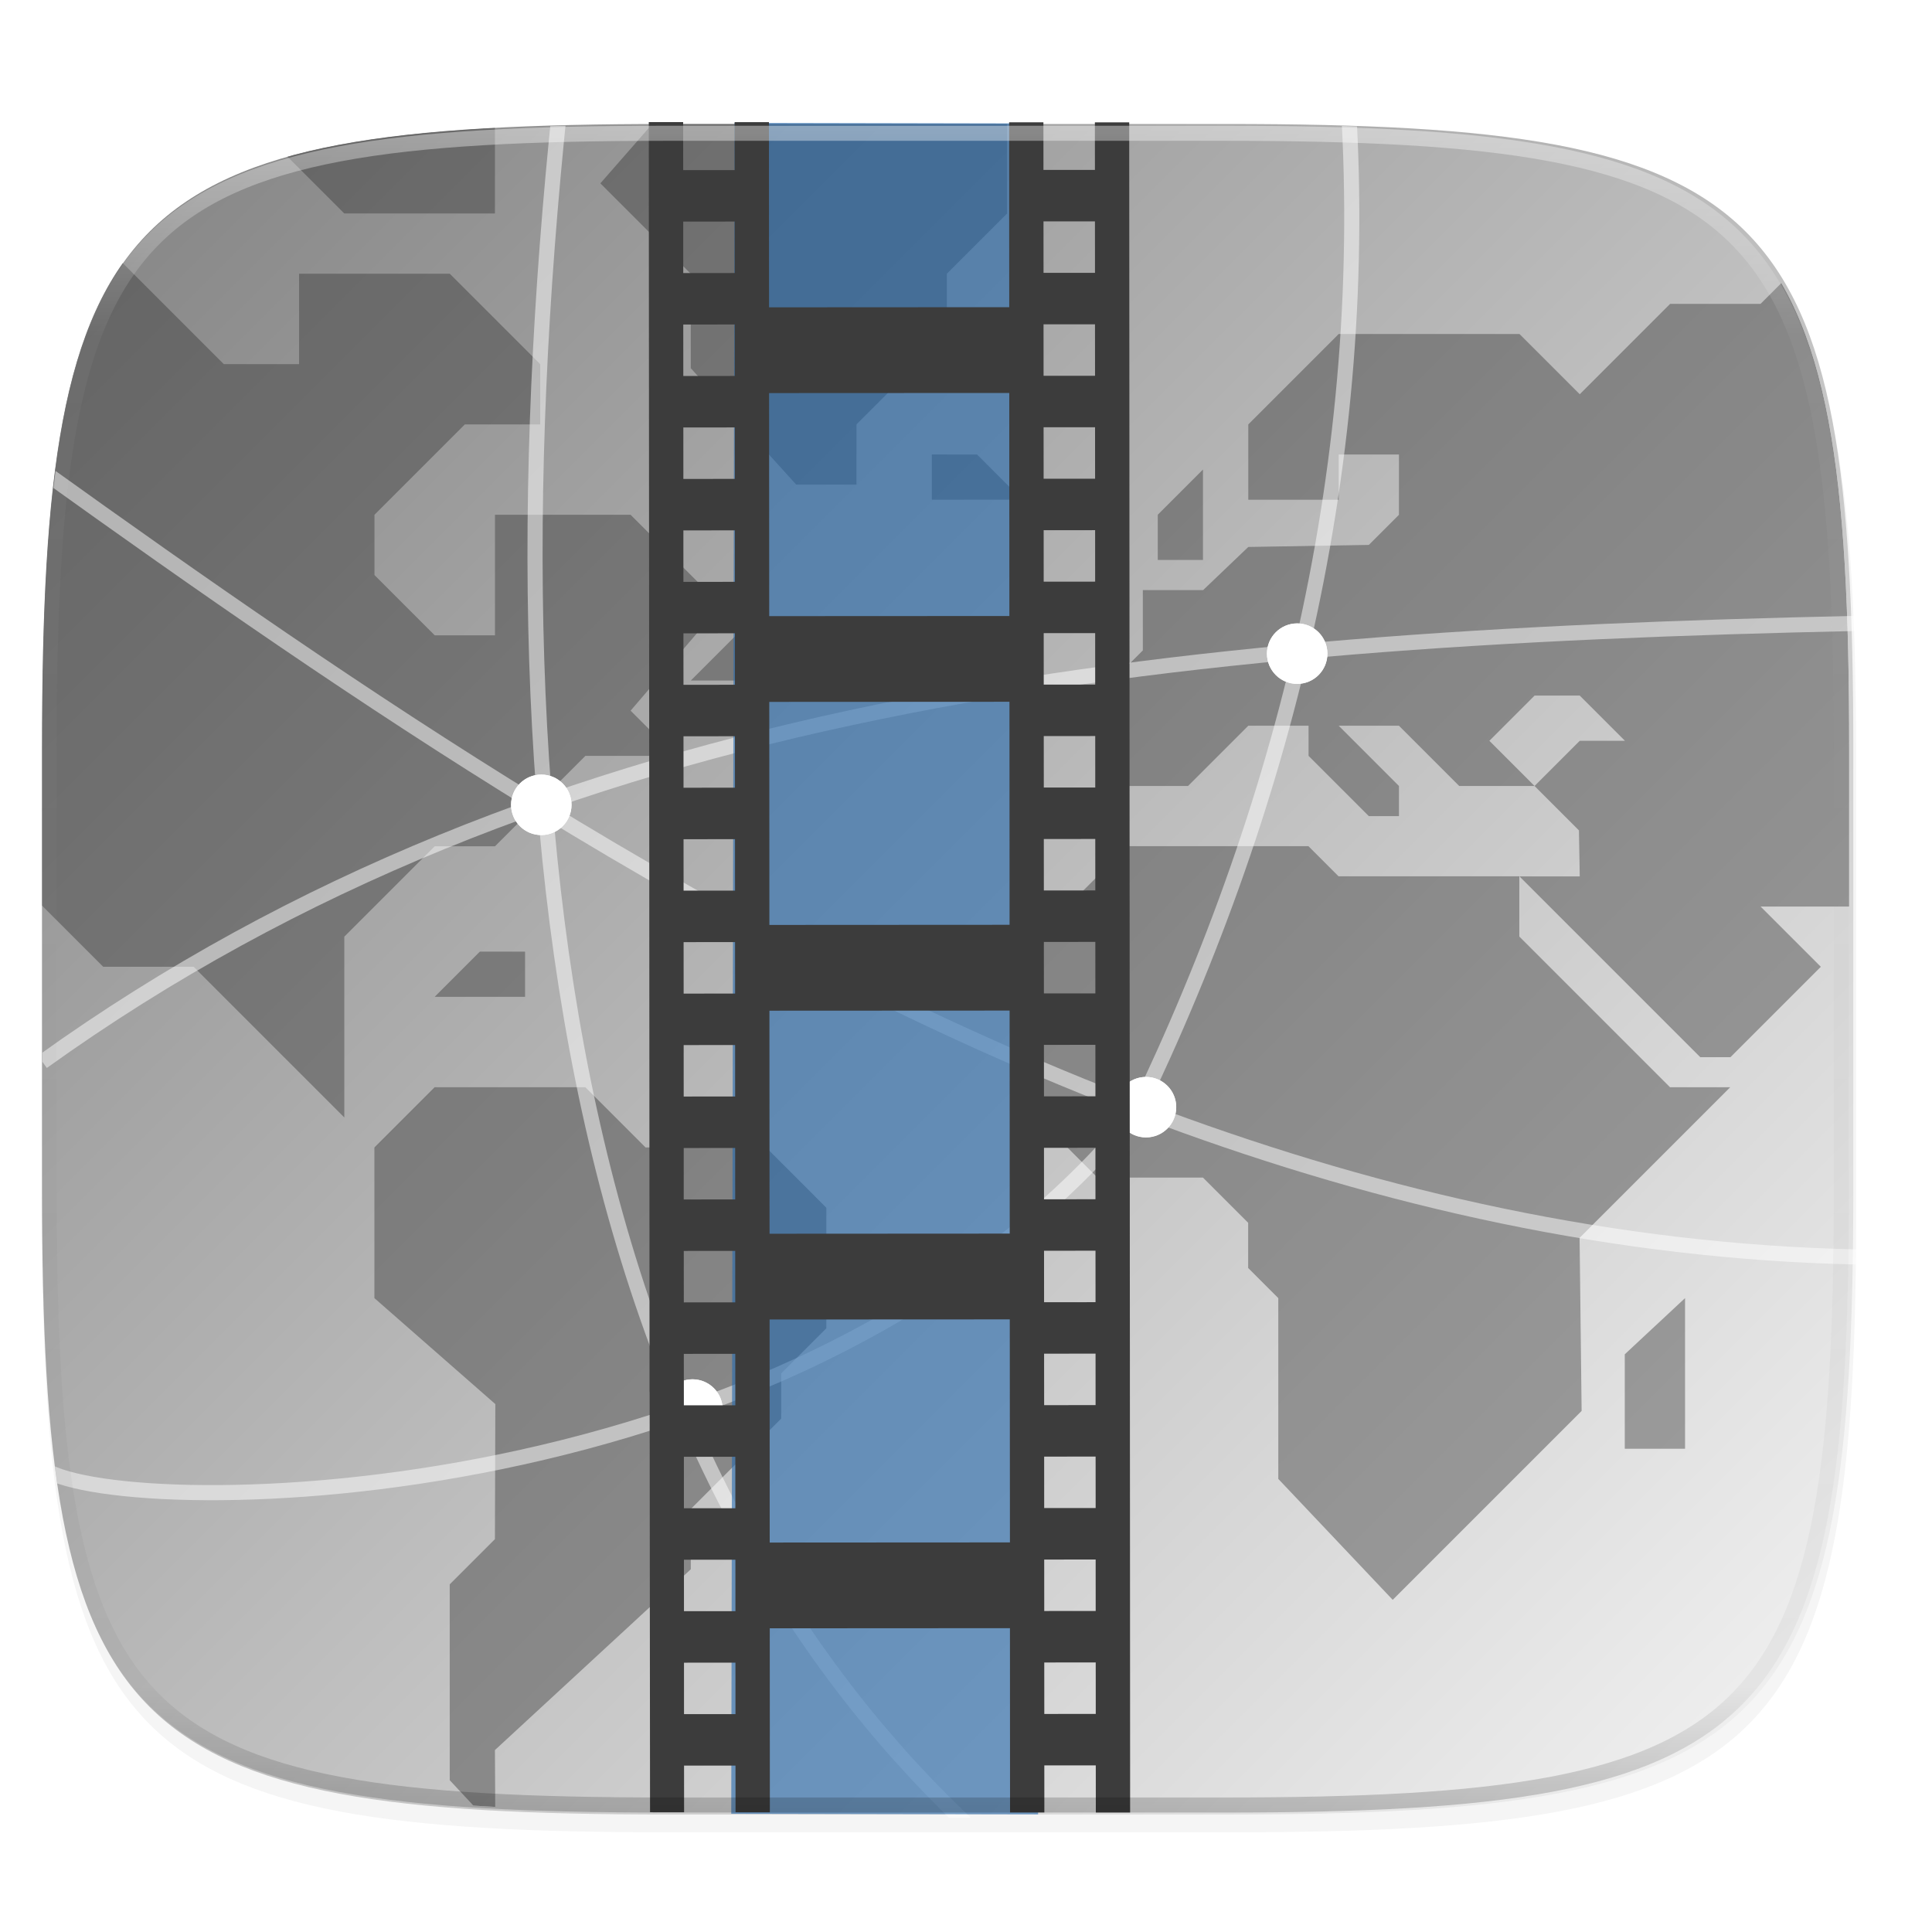 <?xml version="1.0" encoding="UTF-8" standalone="no"?>
<!-- Created with Inkscape (http://www.inkscape.org/) -->

<svg
   xmlns:dc="http://purl.org/dc/elements/1.1/"
   xmlns:cc="http://creativecommons.org/ns#"
   xmlns:rdf="http://www.w3.org/1999/02/22-rdf-syntax-ns#"
   xmlns:svg="http://www.w3.org/2000/svg"
   xmlns="http://www.w3.org/2000/svg"
   xmlns:xlink="http://www.w3.org/1999/xlink"
   xmlns:sodipodi="http://sodipodi.sourceforge.net/DTD/sodipodi-0.dtd"
   xmlns:inkscape="http://www.inkscape.org/namespaces/inkscape"
   width="256"
   height="256"
   viewBox="0 0 67.733 67.733"
   version="1.1"
   id="svg1488"
   inkscape:version="0.92.3 (2405546, 2018-03-11)"
   sodipodi:docname="software-properties-gtk.svg">
  <defs
     id="defs1482">
    <clipPath
       clipPathUnits="userSpaceOnUse"
       id="clipPath1025">
      <path
         id="path1027"
         d="M 111.941,84 C 99.36,84.145 90.153,83.714 82.625,87.867 c -3.764,2.077 -6.752,5.575 -8.398,9.961 C 72.58,102.214 72,107.424 72,114 v 42 h 160 v -26 c 0,-6.576 -0.58,-11.786 -2.227,-16.172 -0.205,-0.545 -0.479,-1.04 -0.742,-1.543 -0.1,-0.185 -0.178,-0.381 -0.273,-0.566 -1.727,-3.388 -4.255,-6.145 -7.383,-7.871 C 213.846,99.694 204.64,100.145 192.059,100 H 192 151.668 L 135.453,84 h -23.492 z"
         style="color:#000000;font-style:normal;font-variant:normal;font-weight:normal;font-stretch:normal;font-size:medium;line-height:normal;font-family:sans-serif;font-variant-ligatures:none;font-variant-position:normal;font-variant-caps:normal;font-variant-numeric:normal;font-variant-alternates:normal;font-feature-settings:normal;text-indent:0;text-align:start;text-decoration:none;text-decoration-line:none;text-decoration-style:solid;text-decoration-color:#000000;letter-spacing:normal;word-spacing:normal;text-transform:none;writing-mode:lr-tb;direction:ltr;baseline-shift:baseline;text-anchor:start;white-space:normal;shape-padding:0;clip-rule:nonzero;display:inline;overflow:visible;visibility:visible;opacity:1;isolation:auto;mix-blend-mode:normal;color-interpolation:sRGB;color-interpolation-filters:linearRGB;solid-color:#000000;solid-opacity:1;fill:#e3dfd5;fill-opacity:1;fill-rule:nonzero;stroke:none;stroke-width:4;stroke-linecap:butt;stroke-linejoin:miter;stroke-miterlimit:4;stroke-dasharray:none;stroke-dashoffset:0;stroke-opacity:1;marker:none;color-rendering:auto;image-rendering:auto;shape-rendering:auto;text-rendering:auto;enable-background:accumulate"
         inkscape:connector-curvature="0" />
    </clipPath>
    <clipPath
       clipPathUnits="userSpaceOnUse"
       id="clipPath1082-3">
      <path
         sodipodi:nodetypes="sssssssss"
         inkscape:connector-curvature="0"
         id="path1084-6"
         d="M 361.938,-212 C 507.235,-212 528,-191.287 528,-46.125 V 70.125 C 528,215.286 507.235,236 361.938,236 H 214.062 C 68.765,236 48,215.286 48,70.125 V -46.125 C 48,-191.287 68.765,-212 214.062,-212 Z"
         style="display:inline;opacity:1;fill:#8c59d9;fill-opacity:1;stroke:none;stroke-width:2;stroke-linecap:round;stroke-linejoin:round;stroke-miterlimit:4;stroke-dasharray:none;stroke-dashoffset:0;stroke-opacity:1;enable-background:new" />
    </clipPath>
    <clipPath
       clipPathUnits="userSpaceOnUse"
       id="clipPath1082-3-5">
      <path
         sodipodi:nodetypes="sssssssss"
         inkscape:connector-curvature="0"
         id="path1084-6-6"
         d="M 361.938,-212 C 507.235,-212 528,-191.287 528,-46.125 V 70.125 C 528,215.286 507.235,236 361.938,236 H 214.062 C 68.765,236 48,215.286 48,70.125 V -46.125 C 48,-191.287 68.765,-212 214.062,-212 Z"
         style="display:inline;opacity:1;fill:#8c59d9;fill-opacity:1;stroke:none;stroke-width:2;stroke-linecap:round;stroke-linejoin:round;stroke-miterlimit:4;stroke-dasharray:none;stroke-dashoffset:0;stroke-opacity:1;enable-background:new" />
    </clipPath>
    <clipPath
       clipPathUnits="userSpaceOnUse"
       id="clipPath1082-3-9">
      <path
         sodipodi:nodetypes="sssssssss"
         inkscape:connector-curvature="0"
         id="path1084-6-3"
         d="M 361.938,-212 C 507.235,-212 528,-191.287 528,-46.125 V 70.125 C 528,215.286 507.235,236 361.938,236 H 214.062 C 68.765,236 48,215.286 48,70.125 V -46.125 C 48,-191.287 68.765,-212 214.062,-212 Z"
         style="display:inline;opacity:1;fill:#8c59d9;fill-opacity:1;stroke:none;stroke-width:2;stroke-linecap:round;stroke-linejoin:round;stroke-miterlimit:4;stroke-dasharray:none;stroke-dashoffset:0;stroke-opacity:1;enable-background:new" />
    </clipPath>
    <clipPath
       clipPathUnits="userSpaceOnUse"
       id="clipPath1082-3-9-6">
      <path
         sodipodi:nodetypes="sssssssss"
         inkscape:connector-curvature="0"
         id="path1084-6-3-1"
         d="M 361.938,-212 C 507.235,-212 528,-191.287 528,-46.125 V 70.125 C 528,215.286 507.235,236 361.938,236 H 214.062 C 68.765,236 48,215.286 48,70.125 V -46.125 C 48,-191.287 68.765,-212 214.062,-212 Z"
         style="display:inline;opacity:1;fill:#8c59d9;fill-opacity:1;stroke:none;stroke-width:2;stroke-linecap:round;stroke-linejoin:round;stroke-miterlimit:4;stroke-dasharray:none;stroke-dashoffset:0;stroke-opacity:1;enable-background:new" />
    </clipPath>
    <clipPath
       clipPathUnits="userSpaceOnUse"
       id="clipPath1082-3-3">
      <path
         sodipodi:nodetypes="sssssssss"
         inkscape:connector-curvature="0"
         id="path1084-6-67"
         d="M 361.938,-212 C 507.235,-212 528,-191.287 528,-46.125 V 70.125 C 528,215.286 507.235,236 361.938,236 H 214.062 C 68.765,236 48,215.286 48,70.125 V -46.125 C 48,-191.287 68.765,-212 214.062,-212 Z"
         style="display:inline;opacity:1;fill:#8c59d9;fill-opacity:1;stroke:none;stroke-width:2;stroke-linecap:round;stroke-linejoin:round;stroke-miterlimit:4;stroke-dasharray:none;stroke-dashoffset:0;stroke-opacity:1;enable-background:new" />
    </clipPath>
    <clipPath
       clipPathUnits="userSpaceOnUse"
       id="clipPath1033">
      <circle
         style="opacity:1;fill:#80a3fa;fill-opacity:1;stroke:#ffffff;stroke-width:19.021;stroke-linecap:square;stroke-linejoin:round;stroke-miterlimit:4;stroke-dasharray:none;stroke-dashoffset:0;stroke-opacity:1"
         id="circle1035"
         cx="819.141"
         cy="-366.109"
         r="180.697" />
    </clipPath>
    <linearGradient
       inkscape:collect="always"
       xlink:href="#linearGradient1013"
       id="linearGradient1108"
       x1="296"
       y1="-212"
       x2="296"
       y2="236"
       gradientUnits="userSpaceOnUse" />
    <linearGradient
       id="linearGradient1013"
       inkscape:collect="always">
      <stop
         id="stop1005"
         offset="0"
         style="stop-color:#ffffff;stop-opacity:1;" />
      <stop
         style="stop-color:#ffffff;stop-opacity:0.098"
         offset="0.125"
         id="stop1007" />
      <stop
         style="stop-color:#000000;stop-opacity:0.098"
         offset="0.925"
         id="stop1009" />
      <stop
         id="stop1011"
         offset="1"
         style="stop-color:#000000;stop-opacity:0.498" />
    </linearGradient>
    <clipPath
       clipPathUnits="userSpaceOnUse"
       id="clipPath1082-3-36">
      <path
         sodipodi:nodetypes="sssssssss"
         inkscape:connector-curvature="0"
         id="path1084-6-7"
         d="M 361.938,-212 C 507.235,-212 528,-191.287 528,-46.125 V 70.125 C 528,215.286 507.235,236 361.938,236 H 214.062 C 68.765,236 48,215.286 48,70.125 V -46.125 C 48,-191.287 68.765,-212 214.062,-212 Z"
         style="display:inline;opacity:1;fill:#8c59d9;fill-opacity:1;stroke:none;stroke-width:2;stroke-linecap:round;stroke-linejoin:round;stroke-miterlimit:4;stroke-dasharray:none;stroke-dashoffset:0;stroke-opacity:1;enable-background:new" />
    </clipPath>
    <clipPath
       clipPathUnits="userSpaceOnUse"
       id="clipPath936">
      <path
         sodipodi:nodetypes="sssssssss"
         inkscape:connector-curvature="0"
         id="path938"
         d="M 329.938,16 C 475.235,16 496,36.713 496,181.875 v 116.25 C 496,443.286 475.235,464 329.938,464 H 182.062 C 36.765,464 16,443.286 16,298.125 V 181.875 C 16,36.713 36.765,16 182.062,16 Z"
         style="opacity:1;fill:#438ae9;fill-opacity:1;stroke:none;stroke-width:2;stroke-linecap:round;stroke-linejoin:round;stroke-miterlimit:4;stroke-dasharray:none;stroke-dashoffset:0;stroke-opacity:1" />
    </clipPath>
    <linearGradient
       gradientTransform="matrix(0.265,0,0,0.265,-6.993,221.973)"
       inkscape:collect="always"
       xlink:href="#linearGradient4195"
       id="linearGradient1048"
       x1="24"
       y1="28"
       x2="280"
       y2="284"
       gradientUnits="userSpaceOnUse" />
    <linearGradient
       inkscape:collect="always"
       id="linearGradient4195">
      <stop
         style="stop-color:#7c7c7c;stop-opacity:1"
         offset="0"
         id="stop4197" />
      <stop
         style="stop-color:#fbfbfb;stop-opacity:1"
         offset="1"
         id="stop4199" />
    </linearGradient>
    <filter
       inkscape:collect="always"
       style="color-interpolation-filters:sRGB"
       id="filter998"
       x="-0.023"
       width="1.046"
       y="-0.025"
       height="1.05">
      <feGaussianBlur
         inkscape:collect="always"
         stdDeviation="2.32"
         id="feGaussianBlur1000" />
    </filter>
    <clipPath
       clipPathUnits="userSpaceOnUse"
       id="clipPath1221">
      <path
         sodipodi:nodetypes="sssssssss"
         inkscape:connector-curvature="0"
         id="path1223"
         d="M 188.969,44 C 261.617,44 272,54.357 272,126.938 v 58.125 C 272,257.643 261.617,268 188.969,268 h -73.938 C 42.383,268 32,257.643 32,185.062 v -58.125 C 32,54.357 42.383,44 115.031,44 Z"
         style="display:inline;opacity:0.1;fill:#da1636;fill-opacity:1;stroke:none;stroke-width:2;stroke-linecap:round;stroke-linejoin:round;stroke-miterlimit:4;stroke-dasharray:none;stroke-dashoffset:0;stroke-opacity:1;enable-background:new" />
    </clipPath>
    <filter
       inkscape:collect="always"
       style="color-interpolation-filters:sRGB"
       id="filter1128"
       x="-0.81"
       width="2.62"
       y="-0.81"
       height="2.62">
      <feGaussianBlur
         inkscape:collect="always"
         stdDeviation="2.7"
         id="feGaussianBlur1130" />
    </filter>
    <filter
       inkscape:collect="always"
       style="color-interpolation-filters:sRGB"
       id="filter1132"
       x="-0.81"
       width="2.62"
       y="-0.81"
       height="2.62">
      <feGaussianBlur
         inkscape:collect="always"
         stdDeviation="2.7"
         id="feGaussianBlur1134" />
    </filter>
    <filter
       inkscape:collect="always"
       style="color-interpolation-filters:sRGB"
       id="filter1136"
       x="-0.81"
       width="2.62"
       y="-0.81"
       height="2.62">
      <feGaussianBlur
         inkscape:collect="always"
         stdDeviation="2.7"
         id="feGaussianBlur1138" />
    </filter>
    <filter
       inkscape:collect="always"
       style="color-interpolation-filters:sRGB"
       id="filter1140"
       x="-0.81"
       width="2.62"
       y="-0.81"
       height="2.62">
      <feGaussianBlur
         inkscape:collect="always"
         stdDeviation="2.7"
         id="feGaussianBlur1142" />
    </filter>
  </defs>
  <sodipodi:namedview
     id="base"
     pagecolor="#ffffff"
     bordercolor="#666666"
     borderopacity="1.0"
     inkscape:pageopacity="0.0"
     inkscape:pageshadow="2"
     inkscape:zoom="3.2617188"
     inkscape:cx="128"
     inkscape:cy="123.91465"
     inkscape:document-units="px"
     inkscape:current-layer="layer1"
     showgrid="false"
     units="px"
     inkscape:window-width="1920"
     inkscape:window-height="1009"
     inkscape:window-x="0"
     inkscape:window-y="34"
     inkscape:window-maximized="1">
    <inkscape:grid
       type="xygrid"
       id="grid2168" />
  </sodipodi:namedview>
  <g
     inkscape:label="Livello 1"
     inkscape:groupmode="layer"
     id="layer1"
     transform="translate(0,-229.267)">
    <path
       sodipodi:nodetypes="sssssssss"
       inkscape:connector-curvature="0"
       id="path4567"
       d="m 162.537,5.568 c 72.649,0 83.031,10.357 83.031,82.938 v 58.125 c 0,72.581 -10.383,82.938 -83.031,82.938 H 88.599 C 15.951,229.568 5.568,219.211 5.568,146.631 V 88.506 c 0,-72.581 10.383,-82.938 83.031,-82.938 z"
       style="display:inline;opacity:0.2;fill:#000000;fill-opacity:1;stroke:none;stroke-width:2;stroke-linecap:round;stroke-linejoin:round;stroke-miterlimit:4;stroke-dasharray:none;stroke-dashoffset:0;stroke-opacity:1;filter:url(#filter998);enable-background:new"
       transform="matrix(0.265,0,0,0.265,-1.8735229e-8,232.67)" />
    <path
       style="display:inline;opacity:1;fill:url(#linearGradient1048);fill-opacity:1;stroke:none;stroke-width:0.529;stroke-linecap:round;stroke-linejoin:round;stroke-miterlimit:4;stroke-dasharray:none;stroke-dashoffset:0;stroke-opacity:1;enable-background:new"
       d="m 43.005,233.614 c 19.222,0 21.969,2.74 21.969,21.944 v 15.379 c 0,19.204 -2.747,21.944 -21.969,21.944 h -19.563 c -19.222,0 -21.969,-2.74 -21.969,-21.944 v -15.379 c 0,-19.204 2.747,-21.944 21.969,-21.944 z"
       id="rect877"
       inkscape:connector-curvature="0"
       sodipodi:nodetypes="sssssssss" />
    <g
       transform="matrix(0.132,0,0,0.132,-0.643,231.498)"
       style="display:inline;opacity:0.7;fill:#333333;fill-opacity:1;stroke-width:2;enable-background:new"
       inkscape:groupmode="maskhelper"
       id="g4233"
       clip-path="url(#clipPath936)">
      <g
         transform="matrix(1.568,0,0,1.568,-1030.162,795.054)"
         id="g4241"
         style="opacity:0.6;fill:#333333;fill-opacity:1;stroke-width:1.276">
        <path
           inkscape:connector-curvature="0"
           id="path4243"
           d="m 733.724,-333.672 h 25.517 l 10.207,10.207 h 20.414 l 10.207,10.207 v 20.414 l -7.655,7.655 v 7.655 l -15.31,15.31 v 10.207 L 743.931,-221.397 744,-208 l -7.724,-8.293 v -33.172 l 7.655,-7.655 L 744,-280 723.517,-297.948 v -25.517 z"
           style="color:#000000;display:inline;overflow:visible;visibility:visible;opacity:1;fill:#333333;fill-opacity:1;fill-rule:nonzero;stroke:none;stroke-width:81.655;stroke-linecap:butt;stroke-linejoin:miter;stroke-miterlimit:4;stroke-dasharray:none;stroke-dashoffset:0;stroke-opacity:1;marker:none;enable-background:accumulate"
           sodipodi:nodetypes="ccccccccccccccccccc" />
        <path
           style="color:#000000;display:inline;overflow:visible;visibility:visible;opacity:1;fill:#333333;fill-opacity:1;fill-rule:nonzero;stroke:none;stroke-width:128;stroke-linecap:butt;stroke-linejoin:miter;stroke-miterlimit:4;stroke-dasharray:none;stroke-dashoffset:0;stroke-opacity:1;marker:none;enable-background:accumulate"
           d="M -27.244,30.918 -52.324,56 V 81.082 118.703 L -12,156 v 40 l 44,44 h 24 l 40,40 v -48 l 24,-24 h 16 l 24,-24 h 24 l -12,-12 L 196,144 172,120 h -36 l 1e-5,32 h -16 l -16,-16 v -16 l 24,-24 h 20 L 148,80 124,56 H 84 v 24 l -20,3e-6 -32,-32 H 6.7944079e-6 Z M 200,152 188,164 h 12 l 4,4 h 4 L 212,164 Z"
           id="path4245"
           inkscape:connector-curvature="0"
           sodipodi:nodetypes="ccccccccccccccccccccccccccccccccccccccc"
           transform="matrix(0.638,0,0,0.638,657.172,-507.19)" />
        <path
           sodipodi:nodetypes="ccccccccccccccccccc"
           inkscape:connector-curvature="0"
           id="path4247"
           d="m 881.724,-374.5 h -30.621 l -17.862,17.862 v 25.517 l 12.759,12.759 h 17.862 l 7.655,7.655 v 7.655 l 5.103,5.103 v 30.621 l 19.379,20.483 32,-32 -0.345,-29.31 25.517,-25.517 h -10.207 l -25.517,-25.517 v -10.207 h -30.621 z"
           style="color:#000000;display:inline;overflow:visible;visibility:visible;opacity:1;fill:#333333;fill-opacity:1;fill-rule:nonzero;stroke:none;stroke-width:81.655;stroke-linecap:butt;stroke-linejoin:miter;stroke-miterlimit:4;stroke-dasharray:none;stroke-dashoffset:0;stroke-opacity:1;marker:none;enable-background:accumulate" />
        <path
           style="color:#000000;display:inline;overflow:visible;visibility:visible;opacity:1;fill:#333333;fill-opacity:1;fill-rule:nonzero;stroke:none;stroke-width:128;stroke-linecap:butt;stroke-linejoin:miter;stroke-miterlimit:4;stroke-dasharray:none;stroke-dashoffset:0;stroke-opacity:1;marker:none;enable-background:accumulate"
           d="M 488,48 472,64 H 448 L 424,88 408,72 h -48 l -24,24 L 336,116 h 24 v -12 h 16 v 16 l -8,8 -32,0.541 L 324,140 h -16 v 16 l -12,12 v 24 h 24 l 16,-16 h 24 16 l 16,16 h 20 l -12,-12 12,-12 h 12 l 12,12 h -12 l -12,12 11.783,11.783 L 424,216 h -16 l 48,48 h 8 l 8,-8 L 488,240 472,224 h 72 V 48 Z M 360,176 h -8 l -10e-6,8 16,16 h 8 v -8 z"
           id="path4249"
           inkscape:connector-curvature="0"
           sodipodi:nodetypes="ccccccccccccccccccccccccccccccccccccccccccccccccc"
           transform="matrix(0.638,0,0,0.638,657.172,-507.19)" />
        <path
           inkscape:connector-curvature="0"
           id="path4251"
           d="m 856.207,-422.983 v -7.655 l 7.655,-7.655 v 15.31 z"
           style="color:#000000;display:inline;overflow:visible;visibility:visible;opacity:1;fill:#333333;fill-opacity:1;fill-rule:nonzero;stroke:none;stroke-width:81.655;stroke-linecap:butt;stroke-linejoin:miter;stroke-miterlimit:4;stroke-dasharray:none;stroke-dashoffset:0;stroke-opacity:1;marker:none;enable-background:accumulate"
           sodipodi:nodetypes="ccccc" />
        <path
           style="color:#000000;display:inline;overflow:visible;visibility:visible;opacity:1;fill:#333333;fill-opacity:1;fill-rule:nonzero;stroke:none;stroke-width:81.655;stroke-linecap:butt;stroke-linejoin:miter;stroke-miterlimit:4;stroke-dasharray:none;stroke-dashoffset:0;stroke-opacity:1;marker:none;enable-background:accumulate"
           d="m 935.31,-272.431 v -16 l 10.207,-9.517 v 25.517 z"
           id="path4253"
           inkscape:connector-curvature="0"
           sodipodi:nodetypes="ccccc" />
        <path
           inkscape:connector-curvature="0"
           id="path4255"
           d="m 805.172,-435.741 v -10.207 l 15.31,-15.31 v -10.207 l 10.207,-10.207 v -15.31 l -10.207,-10.207 h -40.828 l -17.862,20.414 15.31,15.31 v 16 l 17.862,19.724 z"
           style="color:#000000;display:inline;overflow:visible;visibility:visible;opacity:1;fill:#333333;fill-opacity:1;fill-rule:nonzero;stroke:none;stroke-width:81.655;stroke-linecap:butt;stroke-linejoin:miter;stroke-miterlimit:4;stroke-dasharray:none;stroke-dashoffset:0;stroke-opacity:1;marker:none;enable-background:accumulate"
           sodipodi:nodetypes="ccccccccccccc" />
        <path
           inkscape:connector-curvature="0"
           id="path4257"
           d="m 743.931,-481.672 v -25.517 h -51.034 l 25.517,25.517 z"
           style="color:#000000;display:inline;overflow:visible;visibility:visible;opacity:1;fill:#333333;fill-opacity:1;fill-rule:nonzero;stroke:none;stroke-width:81.655;stroke-linecap:butt;stroke-linejoin:miter;stroke-miterlimit:4;stroke-dasharray:none;stroke-dashoffset:0;stroke-opacity:1;marker:none;enable-background:accumulate"
           sodipodi:nodetypes="ccccc" />
        <path
           sodipodi:nodetypes="ccccc"
           style="color:#000000;display:inline;overflow:visible;visibility:visible;opacity:1;fill:#333333;fill-opacity:1;fill-rule:nonzero;stroke:none;stroke-width:81.655;stroke-linecap:butt;stroke-linejoin:miter;stroke-miterlimit:4;stroke-dasharray:none;stroke-dashoffset:0;stroke-opacity:1;marker:none;enable-background:accumulate"
           d="m 817.931,-440.845 h 7.655 l 7.655,7.655 -15.31,10e-6 z"
           id="path13116"
           inkscape:connector-curvature="0" />
        <path
           inkscape:connector-curvature="0"
           id="path13118"
           d="m 749.034,-356.638 h -7.655 l -7.655,7.655 15.31,1e-5 z"
           style="color:#000000;display:inline;overflow:visible;visibility:visible;opacity:1;fill:#333333;fill-opacity:1;fill-rule:nonzero;stroke:none;stroke-width:81.655;stroke-linecap:butt;stroke-linejoin:miter;stroke-miterlimit:4;stroke-dasharray:none;stroke-dashoffset:0;stroke-opacity:1;marker:none;enable-background:accumulate"
           sodipodi:nodetypes="ccccc" />
      </g>
    </g>
    <g
       style="display:inline;enable-background:new"
       id="g1159"
       clip-path="url(#clipPath1221)"
       transform="matrix(0.265,0,0,0.265,-6.993,221.973)">
      <circle
         r="4"
         cy="134"
         cx="98"
         id="path1082"
         style="opacity:1;fill:#ffffff;fill-opacity:1;stroke:none;stroke-width:4;stroke-linecap:square;stroke-linejoin:round;stroke-miterlimit:4;stroke-dasharray:none;stroke-dashoffset:0;stroke-opacity:1" />
      <circle
         style="opacity:1;fill:#ffffff;fill-opacity:1;stroke:none;stroke-width:4;stroke-linecap:square;stroke-linejoin:round;stroke-miterlimit:4;stroke-dasharray:none;stroke-dashoffset:0;stroke-opacity:1"
         id="circle1090"
         cx="118"
         cy="214"
         r="4" />
      <circle
         r="4"
         cy="174"
         cx="178"
         id="circle1092"
         style="opacity:1;fill:#ffffff;fill-opacity:1;stroke:none;stroke-width:4;stroke-linecap:square;stroke-linejoin:round;stroke-miterlimit:4;stroke-dasharray:none;stroke-dashoffset:0;stroke-opacity:1" />
      <circle
         style="opacity:1;fill:#ffffff;fill-opacity:1;stroke:none;stroke-width:4;stroke-linecap:square;stroke-linejoin:round;stroke-miterlimit:4;stroke-dasharray:none;stroke-dashoffset:0;stroke-opacity:1"
         id="circle1094"
         cx="198"
         cy="114"
         r="4" />
      <path
         sodipodi:nodetypes="cc"
         inkscape:connector-curvature="0"
         id="path1096"
         d="M 32,168 C 99.115,119.844 180,112 272,110"
         style="opacity:0.5;fill:none;fill-rule:evenodd;stroke:#ffffff;stroke-width:2;stroke-linecap:butt;stroke-linejoin:miter;stroke-miterlimit:4;stroke-dasharray:none;stroke-opacity:1" />
      <path
         style="opacity:0.5;fill:none;fill-rule:evenodd;stroke:#ffffff;stroke-width:2;stroke-linecap:butt;stroke-linejoin:miter;stroke-miterlimit:4;stroke-dasharray:none;stroke-opacity:1"
         d="m 32,89.813 c 20.574,14.762 42.443,30.059 65.529,44.233 C 149.751,166.109 208.203,192.426 272,193.813"
         id="path1098"
         inkscape:connector-curvature="0"
         sodipodi:nodetypes="ccc" />
      <path
         sodipodi:nodetypes="cc"
         inkscape:connector-curvature="0"
         id="path1100"
         d="M 178.5,171 C 198.215,128.742 209.017,81.561 204,32"
         style="opacity:0.5;fill:none;fill-rule:evenodd;stroke:#ffffff;stroke-width:2;stroke-linecap:butt;stroke-linejoin:miter;stroke-miterlimit:4;stroke-dasharray:none;stroke-opacity:1" />
      <path
         style="opacity:0.5;fill:none;fill-rule:evenodd;stroke:#ffffff;stroke-width:2;stroke-linecap:butt;stroke-linejoin:miter;stroke-miterlimit:4;stroke-dasharray:none;stroke-opacity:1"
         d="m 167.524,280 c -68.609,-51.344 -77.823,-147.561 -66,-248"
         id="path1102"
         inkscape:connector-curvature="0"
         sodipodi:nodetypes="cc" />
      <circle
         style="opacity:1;fill:#ffffff;fill-opacity:1;stroke:none;stroke-width:4;stroke-linecap:square;stroke-linejoin:round;stroke-miterlimit:4;stroke-dasharray:none;stroke-dashoffset:0;stroke-opacity:1;filter:url(#filter1128)"
         id="circle1104"
         cx="98"
         cy="134"
         r="4" />
      <circle
         r="4"
         cy="214"
         cx="118"
         id="circle1106"
         style="opacity:1;fill:#ffffff;fill-opacity:1;stroke:none;stroke-width:4;stroke-linecap:square;stroke-linejoin:round;stroke-miterlimit:4;stroke-dasharray:none;stroke-dashoffset:0;stroke-opacity:1;filter:url(#filter1132)" />
      <circle
         style="opacity:1;fill:#ffffff;fill-opacity:1;stroke:none;stroke-width:4;stroke-linecap:square;stroke-linejoin:round;stroke-miterlimit:4;stroke-dasharray:none;stroke-dashoffset:0;stroke-opacity:1;filter:url(#filter1136)"
         id="circle1108"
         cx="178"
         cy="174"
         r="4" />
      <circle
         r="4"
         cy="114"
         cx="198"
         id="circle1110"
         style="opacity:1;fill:#ffffff;fill-opacity:1;stroke:none;stroke-width:4;stroke-linecap:square;stroke-linejoin:round;stroke-miterlimit:4;stroke-dasharray:none;stroke-dashoffset:0;stroke-opacity:1;filter:url(#filter1140)" />
      <path
         style="opacity:0.5;fill:none;fill-rule:evenodd;stroke:#ffffff;stroke-width:2;stroke-linecap:butt;stroke-linejoin:miter;stroke-miterlimit:4;stroke-dasharray:none;stroke-opacity:1"
         d="M 177.439,173.813 C 133.887,228.306 43.302,228.824 32.334,221.96"
         id="path1144"
         inkscape:connector-curvature="0"
         sodipodi:nodetypes="cc" />
    </g>
    <g
       id="g4802"
       transform="matrix(0.759,0.762,-0.762,0.759,182.034,-417.223)">
      <g
         id="g899"
         transform="rotate(180,349.89,545.161)">
        <g
           id="g1007"
           transform="rotate(-90,367.845,553.757)">
          <path
             style="opacity:0.6;fill:#256aad;fill-opacity:1;stroke:none;stroke-width:1;stroke-linecap:round;stroke-linejoin:round;stroke-miterlimit:4;stroke-dasharray:none;stroke-opacity:1"
             d="M 139.271 16.432 L 98.625 16.432 L 98.625 240.432 L 139.271 240.432 L 139.271 16.432 z "
             id="path1248"
             transform="matrix(-0.174,-0.174,0.174,-0.174,375.56,579.542)" />
          <g
             transform="matrix(-0.967,0.966,-0.966,-0.967,655.571,761.673)"
             id="g1862">
            <path
               style="fill:#3c3c3c;stroke-width:2.273"
               d="M 86.99 16.432 L 87.1 102.85 L 87.162 156.432 L 87.162 157.27 L 87.166 161.453 L 87.168 163.008 L 87.193 184.678 C 87.197 184.68 87.2 184.682 87.205 184.684 L 87.291 240.363 L 91.803 240.363 L 91.793 234.182 L 98.609 234.174 L 98.619 240.363 L 103.166 240.363 L 103.139 215.984 L 134.961 215.947 L 134.988 240.363 L 139.535 240.363 L 139.525 234.127 L 146.344 234.119 L 146.354 240.363 L 150.898 240.363 L 150.873 217.75 L 150.859 205.018 L 150.834 184.584 L 150.832 180.469 L 150.822 173.197 L 150.814 167.744 L 150.807 160.473 L 150.803 156.354 L 150.801 156.344 L 150.801 156.336 L 150.777 135.924 L 150.764 123.191 L 150.74 102.756 L 150.738 98.641 L 150.734 96.986 L 150.729 91.369 L 150.723 85.916 L 150.715 78.645 L 150.711 74.525 L 150.709 74.525 L 150.709 74.508 L 150.688 54.096 L 150.672 41.363 L 150.643 16.432 L 146.094 16.432 L 146.104 22.732 L 139.285 22.74 L 139.275 16.432 L 134.732 16.432 L 134.762 40.928 L 102.939 40.965 L 102.91 16.432 L 98.361 16.432 L 98.371 22.787 L 91.553 22.793 L 91.543 16.432 L 86.99 16.432 z M 146.111 29.551 L 146.121 36.369 L 139.303 36.377 L 139.293 29.559 L 146.111 29.551 z M 98.377 29.604 L 98.387 36.424 L 91.568 36.432 L 91.559 29.613 L 98.377 29.604 z M 146.125 43.188 L 146.135 50.008 L 139.316 50.016 L 139.307 43.197 L 146.125 43.188 z M 98.393 43.242 L 98.402 50.062 L 91.584 50.07 L 91.574 43.25 L 98.393 43.242 z M 134.773 52.293 L 134.789 68.037 L 134.791 68.941 L 134.805 81.844 L 102.986 81.879 L 102.951 52.328 L 134.773 52.293 z M 146.141 56.826 L 146.15 63.645 L 139.332 63.652 L 139.322 56.834 L 146.141 56.826 z M 98.41 56.881 L 98.42 63.699 L 91.6 63.707 L 91.592 56.889 L 98.41 56.881 z M 146.158 70.463 L 146.16 72.148 L 146.166 77.283 L 139.348 77.291 L 139.34 70.473 L 142.355 70.469 L 142.357 70.471 L 146.158 70.463 z M 98.426 70.518 L 98.434 77.338 L 91.615 77.346 L 91.607 72.193 L 91.607 70.527 L 95.32 70.523 L 95.322 70.521 L 98.426 70.518 z M 146.172 84.102 L 146.18 90.92 L 139.363 90.93 L 139.354 84.109 L 146.172 84.102 z M 98.441 84.156 L 98.449 90.977 L 91.631 90.982 L 91.621 84.166 L 98.441 84.156 z M 134.822 93.207 L 134.842 109.32 L 134.855 122.756 L 103.033 122.793 L 103.02 109.322 L 103 93.242 L 134.822 93.207 z M 146.189 97.74 L 146.197 104.561 L 139.379 104.566 L 139.369 97.748 L 146.189 97.74 z M 98.453 97.795 L 98.463 104.613 L 91.646 104.621 L 91.637 97.803 L 98.453 97.795 z M 146.203 111.377 L 146.213 118.197 L 139.395 118.205 L 139.385 111.387 L 146.203 111.377 z M 98.471 111.432 L 98.48 118.252 L 91.662 118.258 L 91.652 111.441 L 98.471 111.432 z M 146.219 125.016 L 146.229 131.836 L 139.41 131.842 L 139.4 125.023 L 146.219 125.016 z M 98.486 125.07 L 98.496 131.889 L 91.678 131.898 L 91.668 125.078 L 98.486 125.07 z M 134.867 134.121 L 134.887 149.863 L 134.887 150.203 L 134.887 150.77 L 134.902 163.67 L 103.08 163.707 L 103.064 150.742 L 103.064 149.865 L 103.045 134.156 L 134.867 134.121 z M 146.234 138.652 L 146.244 145.473 L 139.426 145.48 L 139.416 138.662 L 146.234 138.652 z M 98.502 138.707 L 98.51 145.527 L 91.693 145.535 L 91.684 138.717 L 98.502 138.707 z M 146.25 152.291 L 146.25 153.977 L 146.258 159.111 L 139.441 159.119 L 139.432 152.299 L 142.449 152.297 L 146.25 152.291 z M 98.516 152.346 L 98.525 159.166 L 91.707 159.174 L 91.701 154.02 L 91.699 152.355 L 95.414 152.35 L 98.516 152.346 z M 146.266 165.93 L 146.275 172.75 L 139.457 172.758 L 139.447 165.938 L 146.266 165.93 z M 98.531 165.984 L 98.541 172.803 L 91.725 172.811 L 91.715 165.992 L 98.531 165.984 z M 134.914 175.035 L 134.934 191.148 L 134.953 204.584 L 103.125 204.621 L 103.111 191.15 L 103.092 175.07 L 134.914 175.035 z M 146.281 179.568 L 146.289 186.387 L 139.473 186.395 L 139.463 179.576 L 146.281 179.568 z M 98.549 179.621 L 98.559 186.441 L 91.74 186.447 L 91.73 179.631 L 98.549 179.621 z M 146.297 193.205 L 146.307 200.025 L 139.488 200.031 L 139.479 193.215 L 146.297 193.205 z M 98.562 193.26 L 98.572 200.078 L 91.756 200.086 L 91.746 193.268 L 98.562 193.26 z M 146.311 206.844 L 146.32 213.662 L 139.504 213.67 L 139.494 206.852 L 146.311 206.844 z M 98.58 206.898 L 98.59 213.717 L 91.771 213.725 L 91.762 206.906 L 98.58 206.898 z M 146.328 220.48 L 146.338 227.301 L 139.52 227.309 L 139.51 220.49 L 146.328 220.48 z M 98.594 220.535 L 98.604 227.355 L 91.785 227.363 L 91.777 220.545 L 98.594 220.535 z "
               transform="matrix(3.39893e-4,0.18,-0.18,3.39893e-4,50.751,239.101)"
               id="path1840" />
          </g>
        </g>
      </g>
    </g>
    <path
       sodipodi:nodetypes="sssssssss"
       inkscape:connector-curvature="0"
       id="path1068"
       d="M 361.938,-212 C 507.235,-212 528,-191.287 528,-46.125 V 70.125 C 528,215.286 507.235,236 361.938,236 H 214.062 C 68.765,236 48,215.286 48,70.125 V -46.125 C 48,-191.287 68.765,-212 214.062,-212 Z"
       style="display:inline;opacity:0.4;fill:none;fill-opacity:1;stroke:url(#linearGradient1108);stroke-width:8;stroke-linecap:round;stroke-linejoin:round;stroke-miterlimit:4;stroke-dasharray:none;stroke-dashoffset:0;stroke-opacity:1;enable-background:new"
       clip-path="url(#clipPath1082-3-36)"
       transform="matrix(0.132,0,0,0.132,-4.877,261.66)" />
  </g>
</svg>

